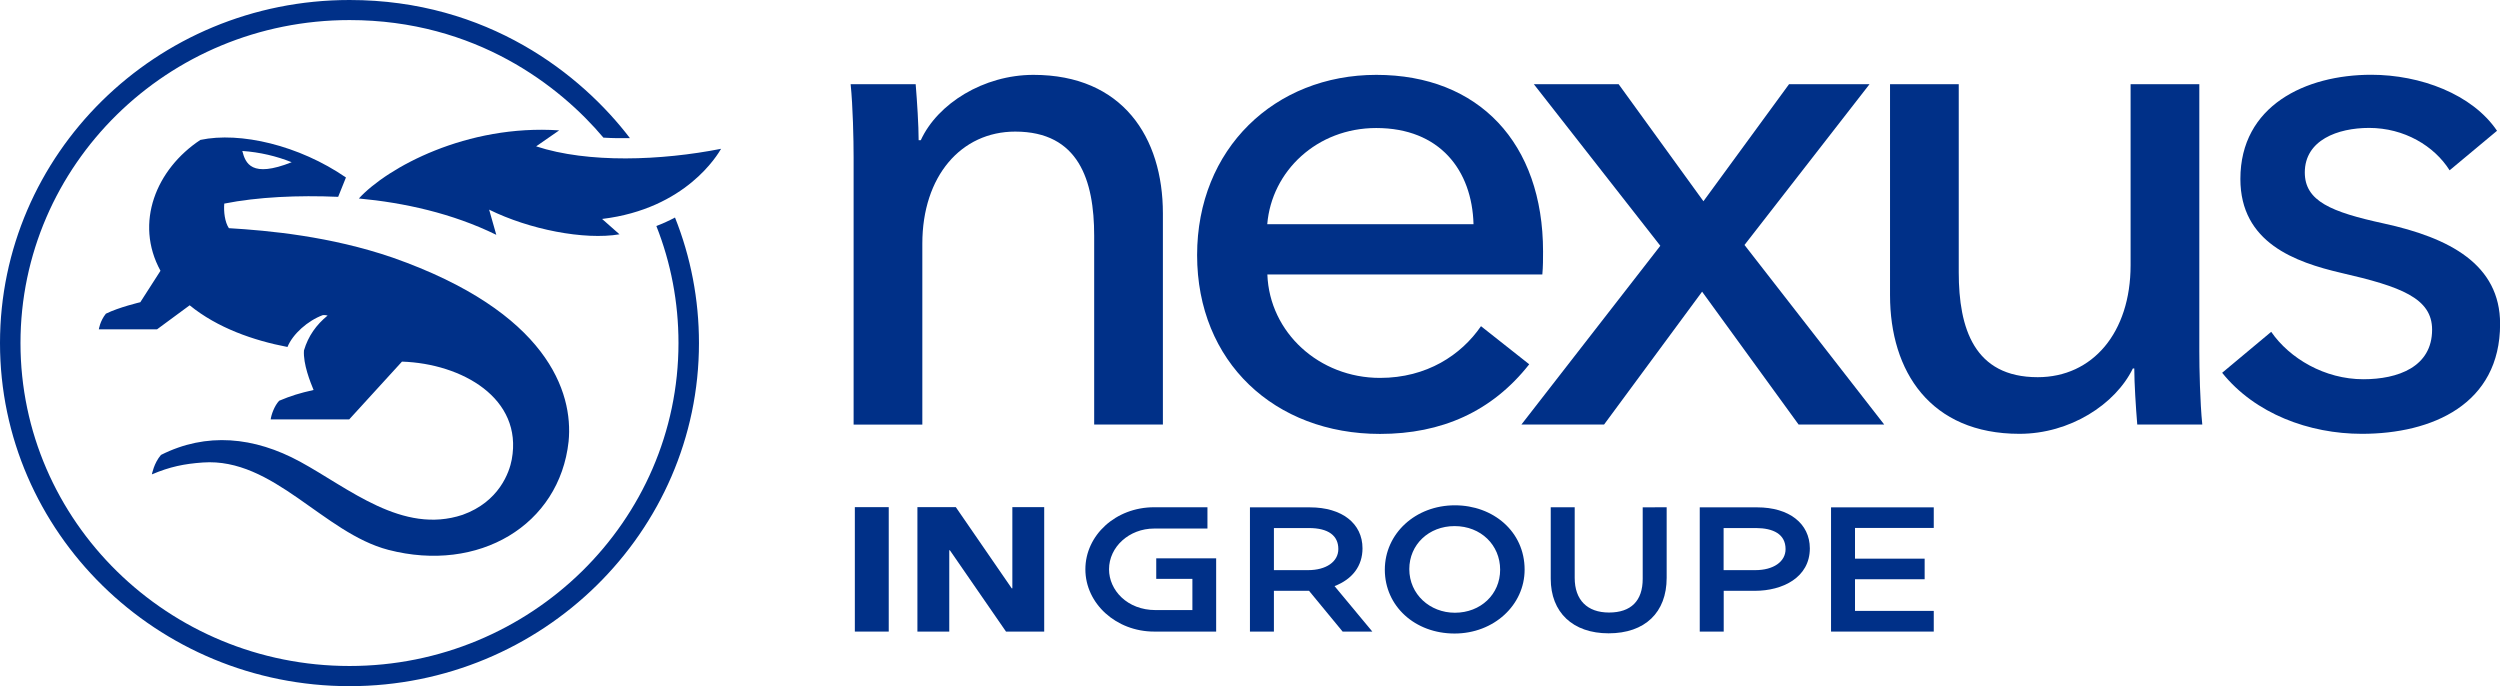 <svg version="1.1" id="nexus" xmlns="http://www.w3.org/2000/svg" xmlns:xlink="http://www.w3.org/1999/xlink" x="0px" y="0px" viewBox="0 0 2441.1 670.1">
<style type="text/css">
	.st0{fill:#003088;}
</style>
<g id="Calque_5_-_copie">
</g>
<g>
	<g>
		<g>
			<path class="st0" d="M659.1,212.4c-5.6,3-11.7,5.8-18.2,8.3c14.2,35.9,21.6,74.5,21.6,114.2c0,173.9-144.1,315.4-321.2,315.4
				C164.1,650.3,20,508.9,20,335C20,161.2,163.5,19.6,341.3,19.6c123.4,0,205.8,64.8,247.9,114.8c10,0.6,17.8,0.6,25.9,0.5
				C567.8,72.8,476.1,0,341.3,0C151.8,0,0,151,0,335c0,184.7,153.1,335,341.3,335c188.1,0,341.2-150.3,341.2-335
				C682.5,292.4,674.5,251,659.1,212.4z"></path>
			<path class="st0" d="M383.3,251.5c-60.6-20.8-121-26.4-159.8-28.7c-4-5.9-5.2-16.4-4.5-24c32.5-6.5,72.3-8.3,111.2-6.6l7.6-18.9
				c-45.8-31.5-103.3-44.9-142.1-36.7c-43.1,28.4-64.7,80.9-39,127.8L137,295.1c0,0-20.9,4.9-33.6,11.2c-5.8,7.2-6.9,15.3-6.9,15.3
				h56.8l31.9-23.5c27.1,22.1,62.4,34.4,95.5,40.7c5.1-12.6,19.8-25.7,34.5-31.1c1.7-0.2,4,0.2,4.7,0.4c-11,9-18.9,19.9-23.1,34.1
				c-0.9,13.2,6.2,30.9,9.4,38.6c-13.8,3.1-21.9,5.6-33.6,10.5c-4.8,5.1-7.7,13.8-8.3,18.2H341l51.5-56.4
				c58.4,1.9,118.3,35.7,107.2,95.6c-2.3,12.5-12.3,41.2-48,54C393,522.2,340.9,476.9,293,450.8c-44.9-24.4-91.5-28.9-135.8-6.6
				c-6.9,7.9-8.9,19-8.9,19c17.7-7.5,31.5-10.3,49.8-11.6c68.9-4.9,117.7,68.8,181.1,85.3c88.2,22.9,167.1-24,176-105.8
				C560,382.7,534.3,304.5,383.3,251.5z M284.8,158.4c-39.3,15.6-45.1,1.1-48.2-11C253.8,148.6,270.1,152.5,284.8,158.4z"></path>
			<g>
				<path class="st0" d="M523.5,142.9l22.5-15.6c-90.3-6.1-167.8,36.3-195.6,66.5c43.9,4.1,91.3,14.4,134.2,35.5l-7-24.6
					c39.2,19.4,92.9,29.9,127.3,24.1l-17-15c82.1-9.9,113-63.1,116.2-68.5C645.7,156.8,574.3,159.6,523.5,142.9z"></path>
			</g>
		</g>
	</g>
	<g>
		<rect x="834.7" y="495.2" class="st0" width="33.1" height="121.5"></rect>
		<polygon class="st0" points="988.5,495.2 988.5,574.5 987.9,574.5 933.3,495.2 895.8,495.2 895.8,616.7 926.9,616.7 926.9,537.3 
			927.5,537.3 982.3,616.7 1019.6,616.7 1019.6,495.2 		"></polygon>
		<g>
			<path class="st0" d="M1420.6,493.4c-38.5,0-68.4,27.6-68.4,62.9c0,35.5,29.3,62.3,68.1,62.3c38.4,0,68.4-27.8,68.4-62.4
				C1488.7,518.9,1457.9,493.4,1420.6,493.4z M1420.6,598.3c-24.3,0-44.5-17.9-44.5-42.6c0-23.9,19-42,44.2-42
				c25.7,0,44.5,18.5,44.5,42.6C1464.8,580.3,1445.8,598.3,1420.6,598.3z"></path>
			<path class="st0" d="M1604,495.4v69.8c0,21.5-11.4,32.9-32.9,32.9c-21.3,0-33.5-12.3-33.5-33.8v-69h-23.4v69.8
				c0,32.9,21.6,53.3,56.5,53.3c35.5,0,56.7-20.3,56.7-54.2v-68.9L1604,495.4L1604,495.4z"></path>
			<path class="st0" d="M1715.8,495.4h-56.1v121.3h23.4v-39.8h30.5c26.7,0,53.6-12.8,53.6-41.5
				C1767.1,511.1,1746.9,495.4,1715.8,495.4z M1743.5,536.2c0,12.3-11.9,20.5-29.5,20.5h-31v-41.1h31.7
				C1731.3,515.7,1743.5,521.4,1743.5,536.2z"></path>
			<path class="st0" d="M1303.1,572.3c17.6-6.8,27.3-19.8,27.3-36.9c0-24.3-20.1-40-51.3-40h-58.6v121.3h23.4v-39.8h34.3l32.8,39.8
				h29L1303.1,572.3z M1277.3,556.7h-33.4v-41.1h34.1c19.2,0,28.8,7.5,28.8,20.5C1306.8,548.5,1294.9,556.7,1277.3,556.7z"></path>
			<polygon class="st0" points="1888.2,515.5 1888.2,495.4 1787.9,495.4 1787.9,616.7 1888.2,616.7 1888.2,596.5 1811.3,596.5 
				1811.3,565.6 1879.3,565.6 1879.3,545.5 1811.3,545.5 1811.3,515.5 			"></polygon>
			<path class="st0" d="M1129,545.2v20h35.3v30.5h-36c-27.6,0-45.4-19.4-45.4-39.8c0-21.9,19.7-39.8,44-39.8h52.1l0-20.8h-52.1
				c-37.6,0-67.1,27.4-67.1,60.6c0,33.5,30.1,60.8,67.1,60.8h60.6v-71.5H1129z"></path>
		</g>
	</g>
	<path class="st0" d="M894.1,82.2c1.4,16.8,2.9,40.7,2.9,54.7h2.1c16.4-35.8,61.4-63.8,110-63.8c87.1,0,126.4,61,126.4,135.3v206.1
		h-67.1V230.2c0-54-15-101.7-77.1-101.7c-52.8,0-90.7,43.5-90.7,109.4v176.7h-67.1V153.7c0-17.5-0.7-49.8-2.9-71.5H894.1z"></path>
	<path class="st0" d="M1506,268h-268.5c2.1,56.8,50.7,101,110,101c45.7,0,79.3-22.4,98.6-50.5l47.1,37.2
		c-36.4,46.3-85.7,68-145.7,68c-102.8,0-178.6-70.1-178.6-174.6c0-103.8,75.7-176,175-176c100,0,162.8,66.6,162.8,172.5
		C1506.7,252.6,1506.7,260.3,1506,268z M1438.8,218.9c-1.4-52.6-32.9-93.9-95-93.9c-57.9,0-102.1,42.1-106.4,93.9H1438.8z"></path>
	<path class="st0" d="M1621.2,240L1497.7,82.2h82.8l82.8,114.3l83.6-114.3h78.6l-122.1,157l136.4,175.3h-83.6L1662,284.8
		l-95.7,129.7h-80.7L1621.2,240z"></path>
	<path class="st0" d="M2086.9,414.5c-1.4-16.8-2.9-40.7-2.9-54.7h-1.4c-17.1,35.1-61.4,63.8-110.7,63.8
		c-87.1,0-126.4-61-126.4-135.3V82.2h67.1v183.7c0,54.7,15,102.4,77.1,102.4c53.6,0,90.7-43.5,90.7-109.4V82.2h67.1V343
		c0,17.5,0.7,49.8,2.9,71.5L2086.9,414.5L2086.9,414.5z"></path>
	<path class="st0" d="M2391.9,166.3c-15-23.8-44.3-41.4-78.6-41.4c-30.7,0-62.8,11.9-62.8,43.5c0,28,25.7,38.6,77.1,49.8
		c64.3,14,113.6,40,113.6,98.1c0,78.5-66.4,107.3-135,107.3c-51.4,0-104.3-19.6-136.4-59.6l47.9-40c17.9,25.9,52.1,46.3,90,46.3
		c33.6,0,67.1-11.9,67.1-48.4c0-30.9-30.7-42.1-88.6-55.4c-45-10.5-98.6-29.4-98.6-91.8c0-71.5,63.6-101.7,127.8-101.7
		c47.9,0,98.6,18.9,122.8,54.7L2391.9,166.3z"></path>
</g>
</svg>
